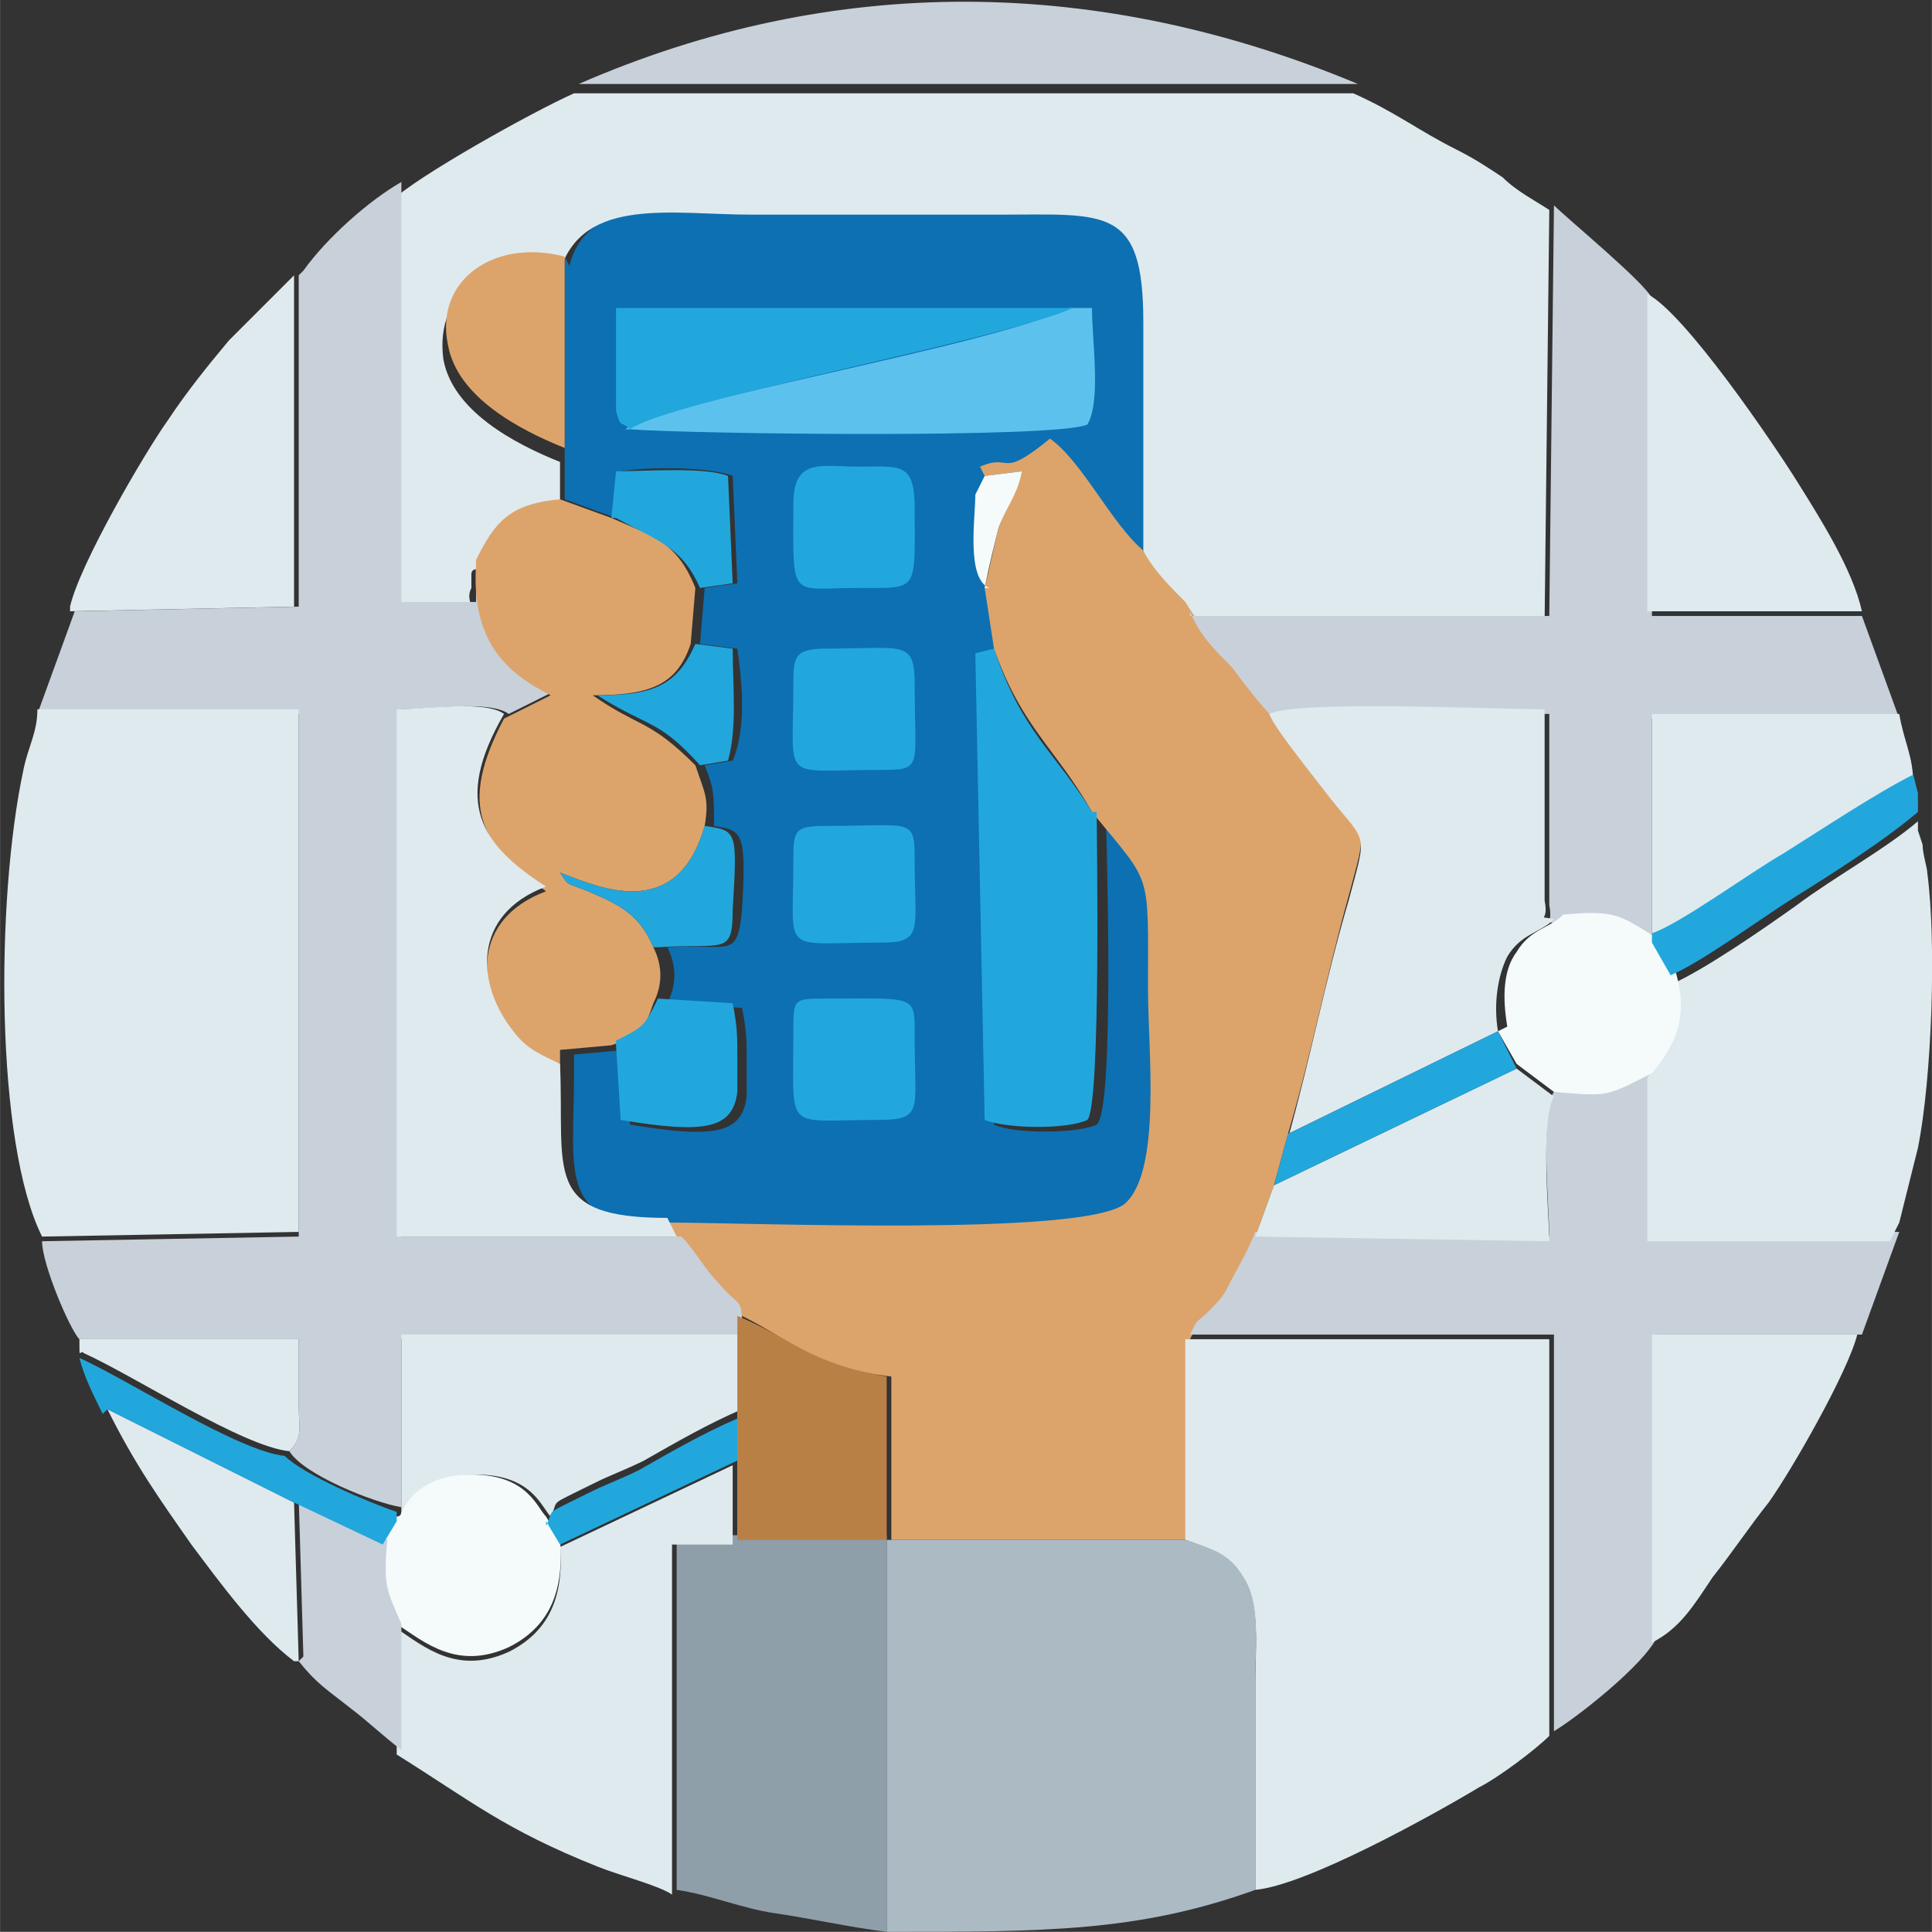 <?xml version="1.0" encoding="UTF-8"?>
<!DOCTYPE svg PUBLIC "-//W3C//DTD SVG 1.1//EN" "http://www.w3.org/Graphics/SVG/1.1/DTD/svg11.dtd">
<!-- Creator: CorelDRAW X6 -->
<svg xmlns="http://www.w3.org/2000/svg" xml:space="preserve" width="26.491mm" height="26.489mm" version="1.1" style="shape-rendering:geometricPrecision; text-rendering:geometricPrecision; image-rendering:optimizeQuality; fill-rule:evenodd; clip-rule:evenodd"
viewBox="0 0 414 414"
 xmlns:xlink="http://www.w3.org/1999/xlink">
 <rect x="0" y="0" width="414" height="414" fill="#333333" stroke="none"/>
 <defs>
  <style type="text/css">
   <![CDATA[
    .fil0 {fill:#0D70B2}
    .fil6 {fill:#22A7DD}
    .fil7 {fill:#5CC2ED}
    .fil5 {fill:#8E9FA9}
    .fil4 {fill:#ACBAC4}
    .fil8 {fill:#B98045}
    .fil3 {fill:#C8D1DA}
    .fil2 {fill:#DCA46B}
    .fil1 {fill:#DFEAEF}
    .fil9 {fill:#F5FAFB}
   ]]>
  </style>
 </defs>
 <g id="Layer_x0020_1">
  <path class="fil0" d="M121 55l0 42 0 10 11 4 1 -10c6,-1 19,-1 24,1l1 23 -7 1 -1 12 8 1c1,7 2,17 -1,24l-6 1c2,5 2,6 2,13 6,1 7,1 6,18 -1,11 -3,7 -16,8 2,4 2,8 0,12l16 1c1,5 1,7 1,12 0,1 0,6 0,7 -1,8 -7,9 -25,6l-1 -16 -11 1 0 4c0,23 -4,33 23,33 17,0 89,3 98,-4 8,-6 5,-33 5,-46 0,-26 2,-22 -12,-38 0,3 2,63 -2,66 -4,2 -18,2 -22,0l-2 -100 4 -1 -2 -13c-5,-3 -3,-15 -3,-20l2 -4c7,-4 4,2 15,-6 7,5 13,18 20,24 0,-18 0,-36 0,-53 0,-25 -7,-23 -31,-23 -18,0 -35,0 -53,0 -17,0 -37,-4 -41,12z"/>
  <path class="fil1" d="M85 41l0 90 16 0c0,-2 -1,-3 0,-5 0,0 0,-1 0,-1 0,0 0,-1 0,-1 0,0 0,-1 0,-1 0,0 0,-1 1,-1 4,-8 7,-12 18,-13l0 -10c-10,-4 -23,-11 -25,-22 -2,-15 11,-23 25,-19 5,-16 24,-12 41,-12 18,0 35,0 53,0 23,0 31,-2 31,23 0,18 0,36 0,53 2,5 6,9 9,11l77 0 1 -88c-3,-2 -7,-4 -10,-7 -3,-2 -6,-4 -10,-6 -8,-4 -13,-8 -22,-12l-167 0c-9,4 -34,18 -39,23z"/>
  <path class="fil2" d="M211 102l8 -1c-1,4 -3,7 -5,12 -1,4 -2,9 -3,13l2 13c6,17 13,21 21,35 13,16 12,12 12,38 0,13 3,39 -5,46 -9,7 -80,4 -98,4l2 4c3,4 5,7 8,10 5,6 5,2 5,12l0 16 0 9 0 17 1 0 0 -48c12,6 15,11 32,13l0 35 64 0 0 -43c2,-4 1,-1 4,-5 2,-2 2,-3 4,-5 3,-4 5,-7 6,-12l4 -11 3 -11c5,-17 8,-33 13,-51 4,-15 4,-12 -4,-22 -3,-3 -11,-14 -13,-18 -3,-2 -6,-7 -9,-11 -3,-4 -6,-7 -9,-12 -3,-3 -7,-7 -9,-11 -7,-6 -13,-19 -20,-24 -11,9 -8,3 -15,6z"/>
  <path class="fil3" d="M64 59l0 71 -48 1 -8 22 56 0 0 112 -55 1c0,5 6,19 8,21l47 0 0 2c0,4 0,8 0,12 0,5 1,7 -2,10 3,5 18,11 24,12l0 -36 73 0c0,-10 0,-6 -5,-12 -3,-3 -5,-7 -8,-10l-60 0 0 -113c6,0 19,-2 23,1l10 -5c-11,-5 -17,-12 -16,-28 0,0 0,1 -1,1 0,0 0,1 0,1 0,0 0,1 0,1 0,0 0,1 0,1 0,2 0,3 0,5l-16 0 0 -90c-7,4 -16,12 -21,19z"/>
  <path class="fil1" d="M254 330c6,2 10,4 13,9 3,6 2,15 2,21 0,15 0,30 0,45 11,-1 38,-16 48,-22 4,-2 12,-8 15,-11l0 -85 -78 0 0 43z"/>
  <path class="fil1" d="M9 265l55 -1 0 -112 -56 0c0,5 -2,8 -3,13 -6,28 -6,80 4,100z"/>
  <path class="fil4" d="M190 414c34,0 54,0 79,-9 0,-15 0,-30 0,-45 0,-7 1,-16 -2,-21 -3,-6 -7,-7 -13,-9l-64 0 0 85z"/>
  <path class="fil3" d="M255 131c2,5 5,8 9,12 3,4 6,8 9,11 6,-3 48,-1 59,-1l0 41c1,5 -2,3 2,4 11,-1 12,0 20,5l0 -49 53 0 -8 -22 -45 0 0 -68c-1,-3 -18,-17 -21,-20l-1 88 -77 0z"/>
  <path class="fil3" d="M333 234c-3,4 -1,25 -1,31l-63 -1c-2,5 -4,8 -6,12 -1,2 -2,3 -4,5 -3,3 -2,1 -4,5l78 0 0 85c5,-3 19,-14 22,-20l0 -65 44 0 8 -22 -52 0 0 -35c-9,5 -8,5 -21,4z"/>
  <path class="fil2" d="M102 121c-1,16 6,23 16,28l-10 5c-10,19 -5,27 9,37 -16,6 -15,21 -7,31 3,4 6,5 10,7l0 -4 11 -1c6,-2 7,-3 9,-9 2,-4 2,-8 0,-12 -3,-7 -7,-9 -14,-12 -5,-2 -4,-1 -6,-4 8,3 25,11 31,-10 1,-6 0,-7 -2,-13 -10,-10 -12,-8 -22,-15 12,0 18,-2 21,-11l1 -12c-4,-10 -9,-11 -18,-15l-11 -4c-11,1 -14,5 -18,13z"/>
  <path class="fil1" d="M358 209c3,10 0,15 -5,22l0 35 52 0c2,-4 0,0 2,-4l4 -16c3,-15 4,-44 2,-59 0,-1 -1,-4 -1,-6l-1 -3c0,0 0,-1 0,-1 0,0 0,-1 0,-1 -7,6 -18,12 -26,18 -7,5 -20,14 -27,17z"/>
  <path class="fil5" d="M145 405c7,1 14,4 21,5 7,1 16,3 24,4l0 -85 -31 0 -1 0 -13 0 0 75z"/>
  <path class="fil1" d="M276 243l45 -22c-1,-6 0,-12 2,-16 3,-5 7,-5 10,-8 -4,-1 -1,1 -2,-4l0 -41c-11,0 -53,-2 -59,1 1,3 10,14 13,18 8,10 8,7 4,22 -5,17 -8,33 -13,51z"/>
  <path class="fil1" d="M120 331c1,12 -3,19 -11,23 -11,5 -18,-1 -24,-5l0 27c16,10 23,16 43,24 5,2 13,4 16,6l0 -75 13 0 0 -17 -38 18z"/>
  <path class="fil1" d="M145 265l-2 -4c-27,0 -22,-10 -23,-33 -4,-2 -7,-3 -10,-7 -8,-10 -9,-25 7,-31 -14,-9 -20,-18 -9,-37 -4,-3 -17,-1 -23,-1l0 113 60 0z"/>
  <path class="fil6" d="M234 174c-8,-13 -15,-17 -21,-35l-4 1 2 100c5,2 18,2 22,0 3,-3 2,-63 2,-66z"/>
  <path class="fil1" d="M86 323l0 2c0,0 1,-1 1,-1 1,1 2,-8 15,-8 12,0 14,7 16,9 2,-4 -1,-2 9,-7 4,-2 7,-3 11,-5 7,-4 14,-8 21,-11l0 -16 -73 0 0 36z"/>
  <path class="fil1" d="M15 131l48 -1 0 -71 -14 14c-5,6 -9,11 -13,17 -5,7 -19,31 -21,40z"/>
  <path class="fil3" d="M124 18l167 0c-55,-23 -112,-24 -167,0z"/>
  <path class="fil1" d="M399 131c-2,-9 -9,-20 -14,-28 -5,-8 -24,-36 -32,-40l0 68 45 0z"/>
  <path class="fil1" d="M354 202c6,-2 21,-13 28,-17 8,-5 20,-14 28,-17 0,-6 -2,-9 -3,-15l-53 0 0 49z"/>
  <path class="fil1" d="M354 352c6,-3 9,-8 13,-14 4,-5 8,-11 12,-16 5,-7 17,-28 19,-36l-44 0 0 65z"/>
  <path class="fil1" d="M273 254l-4 11 63 1c0,-5 -2,-26 1,-31l-8 -6 -52 25z"/>
  <path class="fil7" d="M135 92c13,1 91,2 98,-1 3,-5 1,-18 1,-25l-5 0c-16,8 -87,20 -95,26z"/>
  <path class="fil6" d="M135 92c8,-6 79,-19 95,-26l-98 0 0 22c1,4 1,2 3,4z"/>
  <path class="fil8" d="M159 330l31 0 0 -35c-17,-3 -20,-8 -32,-13l0 48z"/>
  <path class="fil9" d="M321 221l4 7 8 6c12,1 11,1 21,-4 5,-6 8,-12 5,-22l-4 -7c-8,-5 -9,-6 -20,-5 -3,3 -7,3 -10,8 -3,4 -3,10 -2,16z"/>
  <path class="fil9" d="M85 325l-3 5c-1,10 0,10 3,18 6,4 13,10 24,5 8,-4 12,-11 11,-23l-3 -5c-2,-2 -4,-9 -16,-9 -13,0 -15,9 -15,8 0,0 0,1 -1,1z"/>
  <path class="fil2" d="M121 97l0 -42c-15,-4 -28,5 -25,19 2,11 15,18 25,22z"/>
  <path class="fil1" d="M64 356l-1 -34 -40 -20c6,12 11,19 18,29 6,8 14,19 22,25z"/>
  <path class="fil3" d="M64 356c4,5 6,6 11,10 4,3 7,6 11,9l0 -27c-3,-7 -4,-8 -3,-18l-19 -9 1 34z"/>
  <path class="fil1" d="M18 290c11,5 34,20 44,21 3,-3 2,-5 2,-10 0,-4 0,-8 0,-12l0 -2 -47 0c0,5 0,2 1,3z"/>
  <path class="fil6" d="M170 147c0,21 -3,18 18,18 10,0 8,0 8,-18 0,-10 -2,-8 -19,-8 -7,0 -7,2 -7,8z"/>
  <path class="fil6" d="M170 185c0,20 -3,17 19,17 9,0 7,-3 7,-17 0,-10 0,-8 -19,-8 -7,0 -7,1 -7,8z"/>
  <path class="fil6" d="M170 222c0,21 -2,18 18,18 10,0 8,-2 8,-17 0,-10 1,-9 -19,-9 -7,0 -7,0 -7,7z"/>
  <path class="fil6" d="M170 108c0,21 -1,18 14,18 13,0 12,1 12,-17 0,-10 -3,-9 -12,-9 -8,0 -14,-2 -14,8z"/>
  <path class="fil6" d="M132 224l1 16c18,3 24,2 25,-6 0,-1 0,-5 0,-7 0,-5 0,-7 -1,-12l-16 -1c-3,6 -3,6 -9,9z"/>
  <path class="fil6" d="M23 302l40 20 19 9 3 -5 0 -2c-6,-2 -20,-8 -24,-12 -10,-1 -33,-16 -44,-21 1,4 3,8 5,12z"/>
  <path class="fil6" d="M354 202l4 7c7,-3 19,-12 27,-17 8,-5 19,-12 26,-18 0,-1 0,-3 0,-4l-1 -4c-8,4 -20,12 -28,17 -7,4 -22,15 -28,17z"/>
  <path class="fil6" d="M132 111c9,5 14,6 18,15l7 -1 -1 -23c-5,-2 -18,-1 -24,-1l-1 10z"/>
  <polygon class="fil6" points="276,243 273,254 325,229 321,221 "/>
  <path class="fil6" d="M141 203c14,-1 16,2 16,-8 1,-17 1,-17 -6,-18 -6,21 -23,13 -31,10 2,3 1,2 6,4 7,3 11,5 14,12z"/>
  <path class="fil6" d="M150 164l6 -1c2,-7 1,-16 1,-24l-8 -1c-4,9 -9,11 -21,11 11,7 13,5 22,15z"/>
  <path class="fil6" d="M117 326l3 5 38 -18 0 -9c-7,3 -14,7 -21,11 -4,2 -7,3 -11,5 -10,5 -7,3 -9,7z"/>
  <path class="fil9" d="M211 126c1,-5 2,-9 3,-13 2,-5 4,-7 5,-12l-8 1 -2 4c0,5 -2,18 3,20z"/>
 </g>
</svg>
